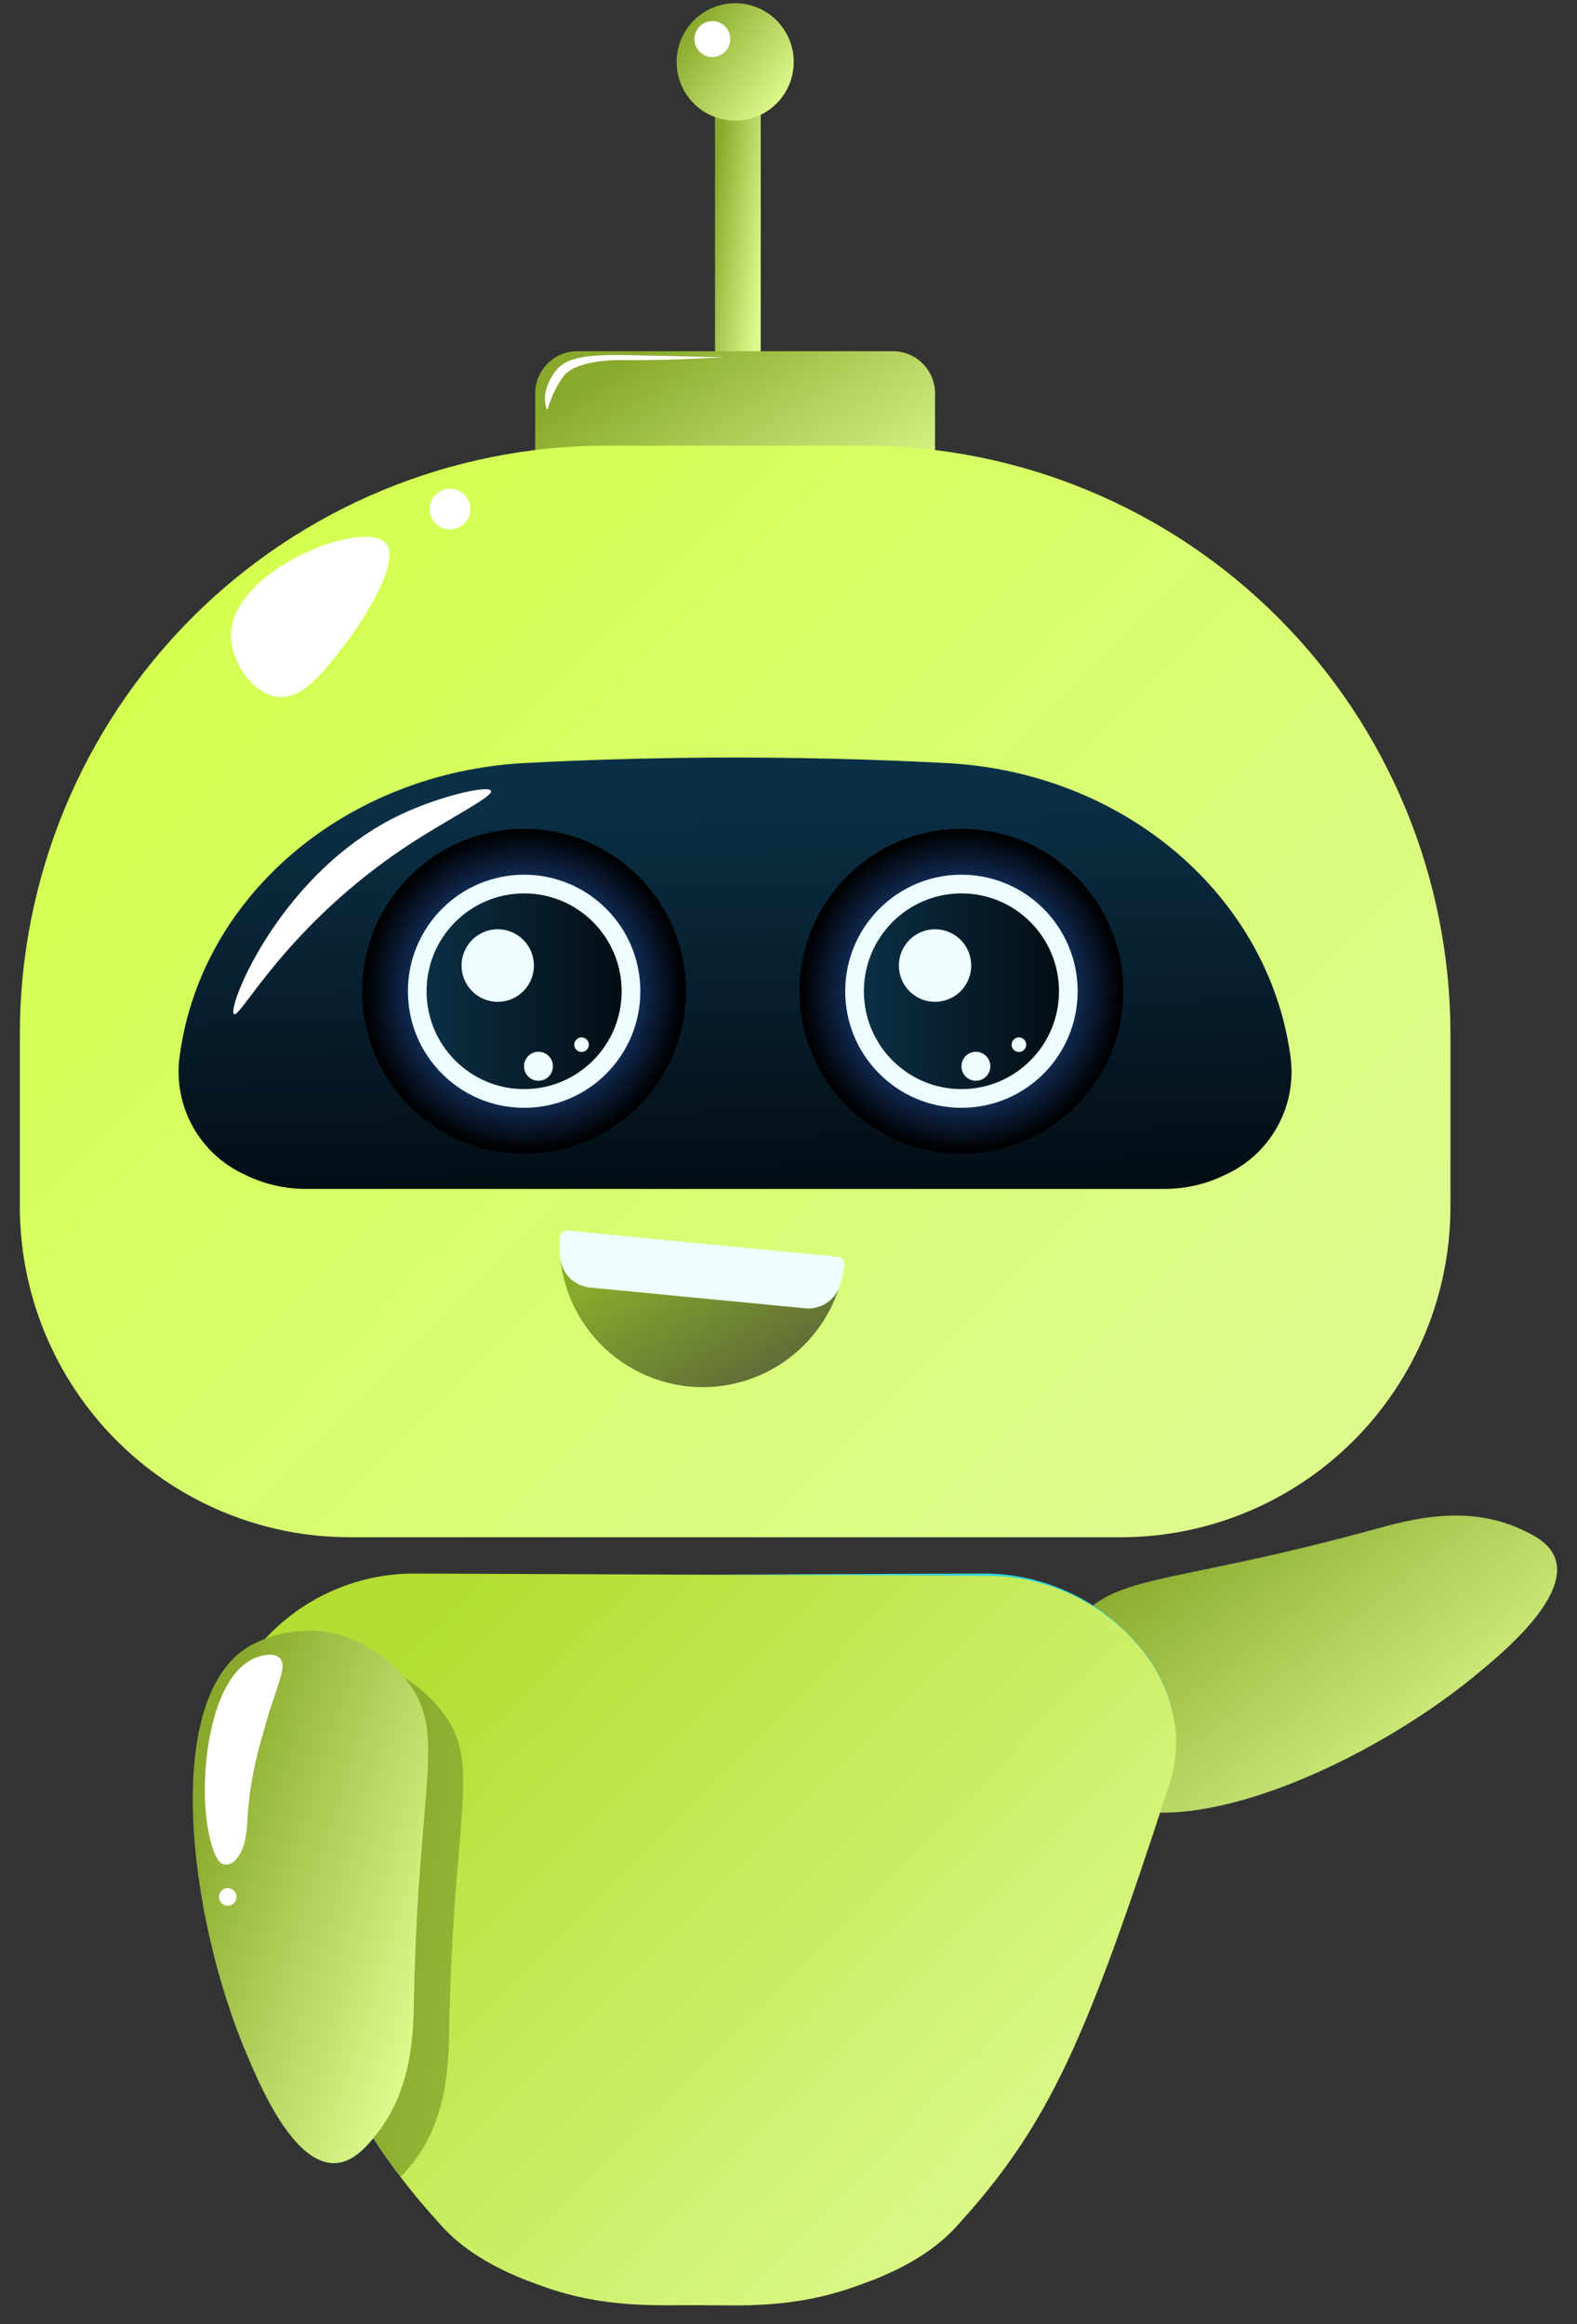 <svg width="57" height="84" viewBox="0 0 57 84" fill="none" xmlns="http://www.w3.org/2000/svg">
<rect x="0" y="0" width="57" height="84" fill="#333333" stroke="none"/>
<path d="M49.702 55.266C41.948 57.4 40.111 56.801 38.729 58.887C38.123 59.78 37.837 60.853 37.92 61.93C38.038 62.926 38.482 63.855 39.184 64.57C41.84 67.15 49.156 63.995 53.343 60.54C54.256 59.79 56.714 57.768 56.215 56.335C56.012 55.746 55.382 55.456 54.934 55.253C52.941 54.353 50.885 54.945 49.702 55.266Z" fill="url(#paint0_linear_1033_332)"/>
<path d="M25.844 2.8H27.496V13.669H25.844V2.8Z" fill="url(#paint1_linear_1033_332)"/>
<path d="M20.869 12.693H32.273C33.115 12.693 33.797 13.377 33.797 14.221V18.308C33.797 19.152 33.115 19.836 32.273 19.836H20.869C20.027 19.836 19.345 19.152 19.345 18.308V14.221C19.345 13.377 20.027 12.693 20.869 12.693Z" fill="url(#paint2_linear_1033_332)"/>
<path d="M31.218 16.107H21.928C16.302 16.107 10.907 18.348 6.929 22.337C2.952 26.326 0.717 31.737 0.717 37.379V43.589C0.715 45.16 1.021 46.717 1.619 48.169C2.218 49.621 3.095 50.941 4.202 52.053C5.309 53.165 6.624 54.047 8.072 54.649C9.519 55.25 11.07 55.56 12.637 55.56H40.506C43.667 55.56 46.699 54.301 48.934 52.059C51.17 49.817 52.426 46.776 52.426 43.606V37.379C52.426 31.738 50.191 26.328 46.215 22.338C42.237 18.349 36.843 16.108 31.218 16.107Z" fill="url(#paint3_linear_1033_332)"/>
<path d="M8.851 42.456C9.536 42.796 10.291 42.972 11.056 42.97H42.086C42.852 42.972 43.608 42.796 44.294 42.456C45.08 42.099 45.731 41.5 46.156 40.746C46.58 39.993 46.754 39.124 46.654 38.264L46.637 38.139C45.828 32.358 40.627 27.913 34.225 27.581C31.528 27.439 28.676 27.365 25.713 27.382C23.392 27.398 21.144 27.463 18.971 27.578C12.546 27.916 7.287 32.334 6.498 38.139L6.481 38.264C6.383 39.125 6.559 39.994 6.985 40.748C7.411 41.501 8.064 42.099 8.851 42.456Z" fill="url(#paint4_linear_1033_332)"/>
<path style="mix-blend-mode:screen" d="M34.751 41.696C31.519 41.696 28.899 39.068 28.899 35.827C28.899 32.585 31.519 29.958 34.751 29.958C37.983 29.958 40.603 32.585 40.603 35.827C40.603 39.068 37.983 41.696 34.751 41.696Z" fill="url(#paint5_radial_1033_332)"/>
<path d="M34.751 40.039C32.431 40.039 30.55 38.153 30.55 35.827C30.55 33.501 32.431 31.614 34.751 31.614C37.071 31.614 38.951 33.501 38.951 35.827C38.951 38.153 37.071 40.039 34.751 40.039Z" fill="#EEFDFF"/>
<path d="M34.751 39.363C32.804 39.363 31.225 37.78 31.225 35.827C31.225 33.874 32.804 32.29 34.751 32.29C36.699 32.29 38.277 33.874 38.277 35.827C38.277 37.78 36.699 39.363 34.751 39.363Z" fill="url(#paint6_linear_1033_332)"/>
<path d="M32.489 34.911C32.492 35.17 32.571 35.422 32.716 35.636C32.861 35.85 33.067 36.016 33.306 36.113C33.545 36.21 33.808 36.234 34.06 36.182C34.313 36.13 34.545 36.004 34.727 35.82C34.908 35.636 35.031 35.402 35.081 35.148C35.13 34.894 35.103 34.631 35.004 34.392C34.905 34.153 34.737 33.949 34.522 33.806C34.307 33.662 34.055 33.586 33.797 33.586C33.624 33.586 33.453 33.62 33.293 33.687C33.134 33.754 32.989 33.851 32.867 33.974C32.746 34.098 32.65 34.244 32.585 34.405C32.52 34.565 32.487 34.737 32.489 34.911Z" fill="#EEFDFF"/>
<path d="M35.273 39.062C34.985 39.062 34.751 38.828 34.751 38.538C34.751 38.249 34.985 38.014 35.273 38.014C35.562 38.014 35.796 38.249 35.796 38.538C35.796 38.828 35.562 39.062 35.273 39.062Z" fill="#EEFDFF"/>
<path d="M36.565 37.754C36.564 37.806 36.579 37.858 36.607 37.901C36.636 37.945 36.677 37.98 36.725 38C36.773 38.02 36.827 38.026 36.878 38.016C36.929 38.006 36.976 37.981 37.013 37.944C37.05 37.907 37.075 37.859 37.085 37.808C37.096 37.756 37.09 37.703 37.07 37.655C37.049 37.606 37.015 37.565 36.971 37.536C36.928 37.508 36.876 37.493 36.824 37.493C36.755 37.494 36.69 37.522 36.642 37.571C36.593 37.619 36.565 37.685 36.565 37.754Z" fill="#EEFDFF"/>
<path style="mix-blend-mode:screen" d="M18.944 41.696C15.712 41.696 13.092 39.068 13.092 35.827C13.092 32.585 15.712 29.958 18.944 29.958C22.176 29.958 24.796 32.585 24.796 35.827C24.796 39.068 22.176 41.696 18.944 41.696Z" fill="url(#paint7_radial_1033_332)"/>
<path d="M18.944 40.039C16.624 40.039 14.744 38.153 14.744 35.827C14.744 33.501 16.624 31.614 18.944 31.614C21.264 31.614 23.145 33.501 23.145 35.827C23.145 38.153 21.264 40.039 18.944 40.039Z" fill="#EEFDFF"/>
<path d="M18.944 39.363C16.997 39.363 15.418 37.78 15.418 35.827C15.418 33.874 16.997 32.29 18.944 32.29C20.892 32.29 22.47 33.874 22.47 35.827C22.47 37.78 20.892 39.363 18.944 39.363Z" fill="url(#paint8_linear_1033_332)"/>
<path d="M16.682 34.911C16.685 35.17 16.764 35.422 16.909 35.636C17.054 35.85 17.259 36.016 17.499 36.113C17.738 36.21 18 36.234 18.253 36.182C18.506 36.13 18.738 36.004 18.919 35.82C19.101 35.636 19.224 35.402 19.274 35.148C19.323 34.894 19.296 34.631 19.197 34.392C19.098 34.153 18.93 33.949 18.715 33.806C18.5 33.662 18.248 33.586 17.99 33.586C17.817 33.586 17.646 33.62 17.486 33.687C17.327 33.754 17.182 33.851 17.06 33.974C16.939 34.098 16.843 34.244 16.778 34.405C16.713 34.565 16.68 34.737 16.682 34.911Z" fill="#EEFDFF"/>
<path d="M19.463 39.062C19.175 39.062 18.941 38.828 18.941 38.538C18.941 38.249 19.175 38.014 19.463 38.014C19.752 38.014 19.986 38.249 19.986 38.538C19.986 38.828 19.752 39.062 19.463 39.062Z" fill="#EEFDFF"/>
<path d="M20.758 37.754C20.757 37.806 20.772 37.858 20.801 37.901C20.829 37.945 20.87 37.98 20.919 38C20.967 38.02 21.02 38.026 21.071 38.016C21.122 38.006 21.17 37.981 21.207 37.944C21.244 37.907 21.269 37.859 21.279 37.808C21.289 37.756 21.283 37.703 21.263 37.655C21.243 37.606 21.209 37.565 21.165 37.536C21.121 37.508 21.07 37.493 21.017 37.493C20.949 37.494 20.883 37.522 20.835 37.571C20.786 37.619 20.759 37.685 20.758 37.754Z" fill="#EEFDFF"/>
<path d="M24.456 2.239C24.456 2.659 24.58 3.07 24.813 3.419C25.045 3.768 25.376 4.04 25.763 4.201C26.15 4.361 26.575 4.403 26.986 4.322C27.397 4.24 27.774 4.037 28.07 3.74C28.366 3.444 28.568 3.065 28.649 2.653C28.731 2.242 28.689 1.815 28.529 1.427C28.369 1.039 28.097 0.707 27.749 0.474C27.401 0.241 26.992 0.116 26.573 0.116C26.011 0.116 25.473 0.34 25.076 0.738C24.679 1.136 24.456 1.676 24.456 2.239Z" fill="url(#paint9_linear_1033_332)"/>
<path d="M25.1 1.411C25.1 1.539 25.137 1.665 25.209 1.772C25.28 1.878 25.381 1.962 25.499 2.011C25.617 2.06 25.747 2.073 25.873 2.048C25.999 2.023 26.114 1.961 26.204 1.87C26.295 1.779 26.357 1.663 26.382 1.538C26.407 1.412 26.394 1.281 26.345 1.163C26.296 1.044 26.213 0.943 26.106 0.871C26 0.8 25.875 0.762 25.747 0.762C25.575 0.762 25.41 0.83 25.289 0.952C25.168 1.074 25.1 1.239 25.1 1.411Z" fill="white"/>
<path d="M8.352 22.912C8.325 23.903 9.131 25.086 10.038 25.188C10.904 25.282 11.595 24.396 12.31 23.497C13.024 22.598 14.548 20.282 13.938 19.626C13.129 18.744 8.409 20.576 8.352 22.912Z" fill="white"/>
<path d="M16.264 19.136C15.858 19.136 15.529 18.806 15.529 18.399C15.529 17.992 15.858 17.662 16.264 17.662C16.67 17.662 16.999 17.992 16.999 18.399C16.999 18.806 16.67 19.136 16.264 19.136Z" fill="white"/>
<path d="M8.456 36.655C8.692 36.821 10.338 33.46 14.754 30.546C16.304 29.532 17.838 28.791 17.747 28.582C17.656 28.372 15.93 28.765 14.548 29.41C10.145 31.456 8.177 36.456 8.456 36.655Z" fill="white"/>
<path d="M19.763 14.805C19.817 14.805 19.851 14.505 20.101 14.024C20.179 13.882 20.266 13.744 20.36 13.612C20.802 13 22.305 13.014 22.423 13.014C24.783 13.034 26.27 12.885 26.27 12.899C26.27 12.912 25.171 12.899 24.365 12.872C22.096 12.828 20.744 12.703 20.165 13.315C20.011 13.485 19.889 13.682 19.804 13.896C19.676 14.183 19.662 14.508 19.763 14.805Z" fill="white"/>
<path d="M20.252 45.489C20.285 45.762 20.411 46.016 20.609 46.207C20.806 46.398 21.064 46.514 21.337 46.537L29.091 47.288C29.364 47.317 29.638 47.252 29.869 47.102C30.099 46.953 30.27 46.728 30.355 46.466C30.428 46.222 30.485 45.974 30.523 45.722C30.528 45.688 30.526 45.652 30.517 45.618C30.508 45.584 30.491 45.552 30.47 45.524C30.448 45.497 30.421 45.474 30.39 45.456C30.36 45.439 30.326 45.429 30.291 45.425L20.515 44.478C20.48 44.475 20.446 44.479 20.413 44.489C20.38 44.5 20.349 44.517 20.323 44.539C20.271 44.587 20.24 44.652 20.235 44.722C20.222 44.978 20.228 45.234 20.252 45.489Z" fill="#EEFDFF"/>
<path d="M20.252 45.489C20.377 46.671 20.901 47.774 21.739 48.614C22.577 49.454 23.677 49.981 24.855 50.106C26.033 50.232 27.218 49.948 28.213 49.303C29.208 48.658 29.952 47.69 30.321 46.561C30.221 46.798 30.046 46.997 29.824 47.127C29.602 47.258 29.343 47.313 29.087 47.284L21.334 46.537C21.061 46.513 20.805 46.396 20.608 46.206C20.41 46.015 20.285 45.762 20.252 45.489Z" fill="url(#paint10_linear_1033_332)"/>
<path d="M8.039 62.947C8.039 63.018 8.039 63.086 8.039 63.154C8.057 63.614 8.141 64.069 8.288 64.506C10.432 71.051 11.703 74.493 13.496 77.288C13.806 77.768 14.133 78.232 14.481 78.685C14.939 79.29 15.441 79.881 15.998 80.49C17.238 81.842 19.113 82.451 19.706 82.664C21.914 83.445 23.862 83.303 25.16 83.316H25.386C26.687 83.316 28.636 83.445 30.844 82.664C31.447 82.451 33.322 81.839 34.552 80.49C37.957 76.771 39.272 73.681 42.258 64.516C42.398 64.102 42.481 63.671 42.508 63.235C42.508 63.059 42.508 62.897 42.508 62.704C42.417 61.543 41.965 60.441 41.213 59.553C40.536 58.728 39.684 58.066 38.718 57.614C37.753 57.161 36.7 56.931 35.634 56.94L25.265 56.913L15.084 56.872C13.995 56.855 12.916 57.082 11.925 57.535C10.933 57.988 10.055 58.657 9.353 59.492C8.711 60.246 8.275 61.155 8.089 62.129C8.069 62.258 8.049 62.393 8.035 62.525C8.022 62.657 8.039 62.798 8.039 62.947Z" fill="url(#paint11_linear_1033_332)"/>
<path d="M25.285 56.913L35.654 56.957C36.719 56.95 37.772 57.181 38.737 57.633C39.702 58.085 40.555 58.747 41.233 59.57C41.983 60.46 42.436 61.563 42.528 62.724C42.439 61.529 41.966 60.395 41.179 59.492C40.478 58.656 39.6 57.987 38.608 57.534C37.617 57.081 36.538 56.855 35.449 56.872L25.285 56.913Z" fill="url(#paint12_linear_1033_332)"/>
<path d="M14.976 72.217C15.128 64.151 16.216 62.555 14.612 60.635C13.931 59.803 12.988 59.227 11.939 59.002C10.951 58.834 9.936 58.999 9.053 59.472C5.834 61.301 6.791 69.229 8.911 74.232C9.373 75.324 10.597 78.252 12.124 78.181C12.744 78.154 13.199 77.63 13.52 77.254C14.939 75.591 14.956 73.434 14.976 72.217Z" fill="url(#paint13_linear_1033_332)"/>
<path d="M13.497 77.288C13.807 77.768 14.134 78.231 14.481 78.685C14.592 78.57 14.693 78.455 14.781 78.347C16.2 76.683 16.217 74.526 16.237 73.309C16.389 65.243 17.481 63.647 15.873 61.73C15.519 61.304 15.098 60.938 14.626 60.648C16.21 62.562 15.128 64.171 14.963 72.214C14.943 73.431 14.922 75.595 13.51 77.254C13.503 77.265 13.498 77.276 13.497 77.288Z" fill="url(#paint14_linear_1033_332)"/>
<path d="M8.959 65.5C9.036 64.557 9.214 63.625 9.492 62.721C9.913 61.054 10.445 60.239 10.102 59.918C9.876 59.709 9.427 59.85 9.333 59.881C7.813 60.368 7.341 63.228 7.408 65.02C7.445 66.115 7.715 67.342 8.113 67.386C8.173 67.392 8.234 67.387 8.291 67.369C8.349 67.352 8.403 67.323 8.45 67.285C8.895 66.899 8.925 66.159 8.959 65.5Z" fill="white"/>
<path d="M7.914 68.559C7.914 68.622 7.933 68.683 7.967 68.736C8.002 68.788 8.052 68.829 8.11 68.853C8.168 68.877 8.231 68.883 8.293 68.871C8.354 68.858 8.411 68.828 8.455 68.784C8.499 68.739 8.53 68.683 8.542 68.621C8.554 68.559 8.548 68.496 8.524 68.437C8.5 68.379 8.459 68.33 8.407 68.295C8.355 68.26 8.294 68.241 8.231 68.241C8.147 68.241 8.066 68.275 8.007 68.334C7.947 68.394 7.914 68.475 7.914 68.559Z" fill="white"/>
<defs>
<linearGradient id="paint0_linear_1033_332" x1="53.264" y1="65.631" x2="44.076" y2="53.669" gradientUnits="userSpaceOnUse">
<stop offset="0.04" stop-color="#DEFA8E"/>
<stop offset="1" stop-color="#89A92C"/>
</linearGradient>
<linearGradient id="paint1_linear_1033_332" x1="27.224" y1="13.786" x2="25.028" y2="13.532" gradientUnits="userSpaceOnUse">
<stop offset="0.04" stop-color="#DEFA8E"/>
<stop offset="1" stop-color="#89A92C"/>
</linearGradient>
<linearGradient id="paint2_linear_1033_332" x1="31.424" y1="19.913" x2="25.644" y2="11.016" gradientUnits="userSpaceOnUse">
<stop offset="0.04" stop-color="#DEFA8E"/>
<stop offset="1" stop-color="#89A92C"/>
</linearGradient>
<linearGradient id="paint3_linear_1033_332" x1="43.937" y1="55.986" x2="8.998" y2="21.146" gradientUnits="userSpaceOnUse">
<stop offset="0.04" stop-color="#DEFA8E"/>
<stop offset="1" stop-color="#D2FF50"/>
</linearGradient>
<linearGradient id="paint4_linear_1033_332" x1="26.664" y1="42.92" x2="26.352" y2="28.944" gradientUnits="userSpaceOnUse">
<stop stop-color="#030D14"/>
<stop offset="1" stop-color="#0B2F45"/>
</linearGradient>
<radialGradient id="paint5_radial_1033_332" cx="0" cy="0" r="1" gradientUnits="userSpaceOnUse" gradientTransform="translate(34.751 35.827) rotate(180) scale(5.792 5.808)">
<stop offset="0.13" stop-color="#3280FC"/>
<stop offset="1"/>
</radialGradient>
<linearGradient id="paint6_linear_1033_332" x1="38.277" y1="35.827" x2="31.222" y2="35.827" gradientUnits="userSpaceOnUse">
<stop stop-color="#030D14"/>
<stop offset="1" stop-color="#0B2F45"/>
</linearGradient>
<radialGradient id="paint7_radial_1033_332" cx="0" cy="0" r="1" gradientUnits="userSpaceOnUse" gradientTransform="translate(18.944 35.827) rotate(180) scale(5.792 5.808)">
<stop offset="0.13" stop-color="#3280FC"/>
<stop offset="1"/>
</radialGradient>
<linearGradient id="paint8_linear_1033_332" x1="22.47" y1="35.827" x2="15.415" y2="35.827" gradientUnits="userSpaceOnUse">
<stop stop-color="#030D14"/>
<stop offset="1" stop-color="#0B2F45"/>
</linearGradient>
<linearGradient id="paint9_linear_1033_332" x1="27.995" y1="4.408" x2="24.373" y2="1.661" gradientUnits="userSpaceOnUse">
<stop offset="0.04" stop-color="#DEFA8E"/>
<stop offset="1" stop-color="#89A92C"/>
</linearGradient>
<linearGradient id="paint10_linear_1033_332" x1="28.668" y1="50.186" x2="25.019" y2="44.169" gradientUnits="userSpaceOnUse">
<stop offset="0.04" stop-color="#5B6738"/>
<stop offset="1" stop-color="#89A92C"/>
</linearGradient>
<linearGradient id="paint11_linear_1033_332" x1="36.848" y1="83.61" x2="13.422" y2="60.38" gradientUnits="userSpaceOnUse">
<stop offset="0.04" stop-color="#DEFA8E"/>
<stop offset="1" stop-color="#B1DE31"/>
</linearGradient>
<linearGradient id="paint12_linear_1033_332" x1="37.727" y1="63.441" x2="21.601" y2="44.666" gradientUnits="userSpaceOnUse">
<stop offset="0.04" stop-color="#06CFF1"/>
<stop offset="1" stop-color="#DEFA8E"/>
</linearGradient>
<linearGradient id="paint13_linear_1033_332" x1="14.081" y1="78.39" x2="3.78" y2="74.925" gradientUnits="userSpaceOnUse">
<stop offset="0.04" stop-color="#DEFA8E"/>
<stop offset="1" stop-color="#89A92C"/>
</linearGradient>
<linearGradient id="paint14_linear_1033_332" x1="16.208" y1="78.879" x2="11.917" y2="78.292" gradientUnits="userSpaceOnUse">
<stop offset="0.04" stop-color="#94B535"/>
<stop offset="1" stop-color="#89A92C"/>
</linearGradient>
</defs>
</svg>
